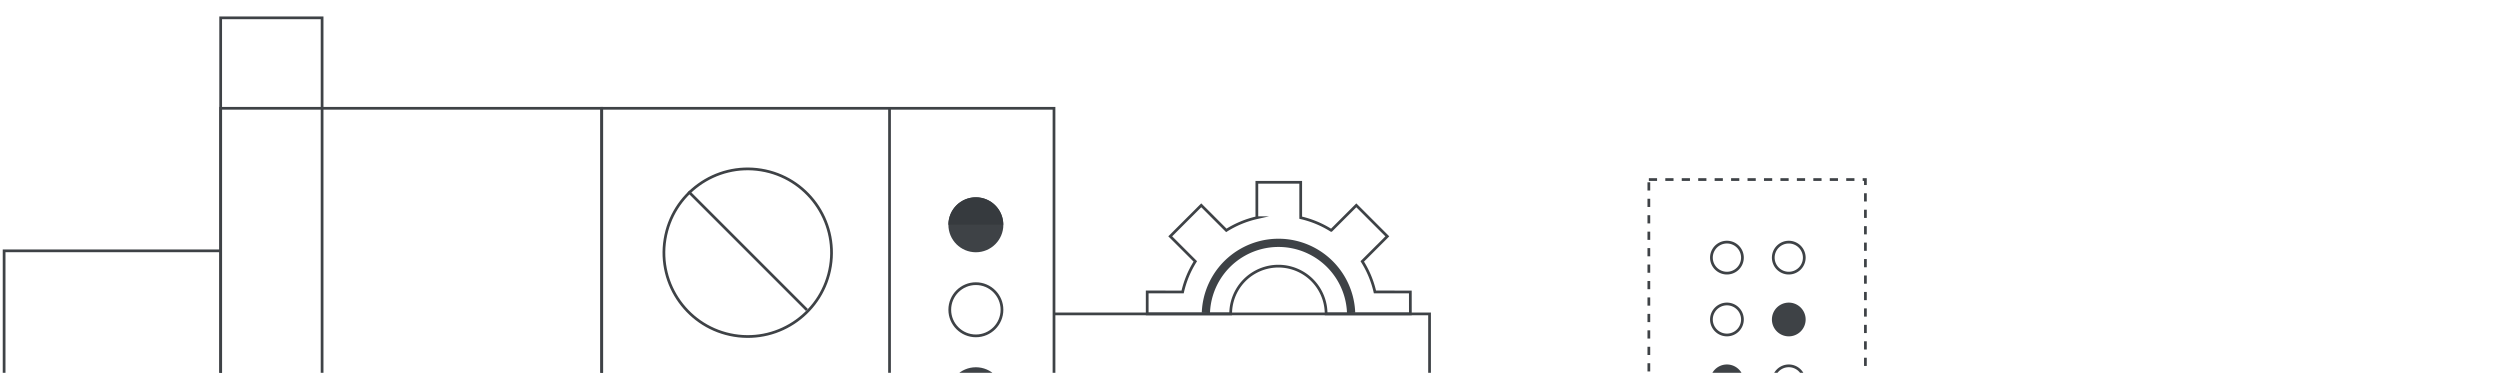 <svg xmlns="http://www.w3.org/2000/svg" viewBox="0 0 912 136"><path fill="none" stroke="#3e4246" stroke-dasharray="3 3" d="M601.5 65.5h79v124h-79z"/><path d="M629.98 145.27a6.154 6.154 0 11.012 0zM652.55 122.7a6.152 6.152 0 116.15-6.155v.003a6.154 6.154 0 01-6.15 6.152z" fill="#3e4246"/><path d="M652.55 99.638a5.654 5.654 0 115.65-5.658v.004a5.655 5.655 0 01-5.65 5.654zm-22.57 0a5.656 5.656 0 11.009 0zm0 22.562a5.655 5.655 0 11.01 0zm22.57 22.57a5.655 5.655 0 115.65-5.66 5.655 5.655 0 01-5.65 5.66zM80.5 39.5h139v106h-139z" fill="none" stroke="#3e4246"/><path fill="none" stroke="#3e4246" d="M80.5 6.5h37v139h-37zM219.5 39.5h105v106h-105zM324.5 39.5h60v106h-60zM384.5 114.5h137v31h-137zM1.5 91.5h79v54h-79z"/><circle cx="272.765" cy="92.189" r="30.57" transform="rotate(-80.781 272.767 92.185)" fill="none" stroke="#3e4246"/><circle cx="356" cy="82.002" r="10.023" fill="#3e4246"/><path d="M345.977 81.979h20a10 10 0 00-20 0z" fill="#363a3e"/><circle cx="356" cy="113.002" r="9.523" fill="none" stroke="#3e4246"/><circle cx="356" cy="143.999" r="10.023" fill="#3e4246"/><path d="M251.149 69.865l43.231 43.232" fill="none" stroke="#3e4246"/><path d="M418.5 106.497v8.003h30.447a17.41 17.41 0 1134.82 0H514.5l-.01-8-12.912-.003a35.807 35.807 0 00-4.627-11.135l9.144-9.142-11.316-11.316-9.14 9.142a35.807 35.807 0 00-11.139-4.627l-.003-12.919-15.997-.003.002 12.925a35.75 35.75 0 00-11.137 4.622l-9.147-9.148L426.9 86.211l9.147 9.147a35.806 35.806 0 00-4.623 11.142z" fill="none" stroke="#3e4246" stroke-miterlimit="10"/><path d="M439.903 114.158a26.508 26.508 0 0152.983.009" fill="none" stroke="#3e4246" stroke-linejoin="bevel" stroke-width="3"/></svg>
